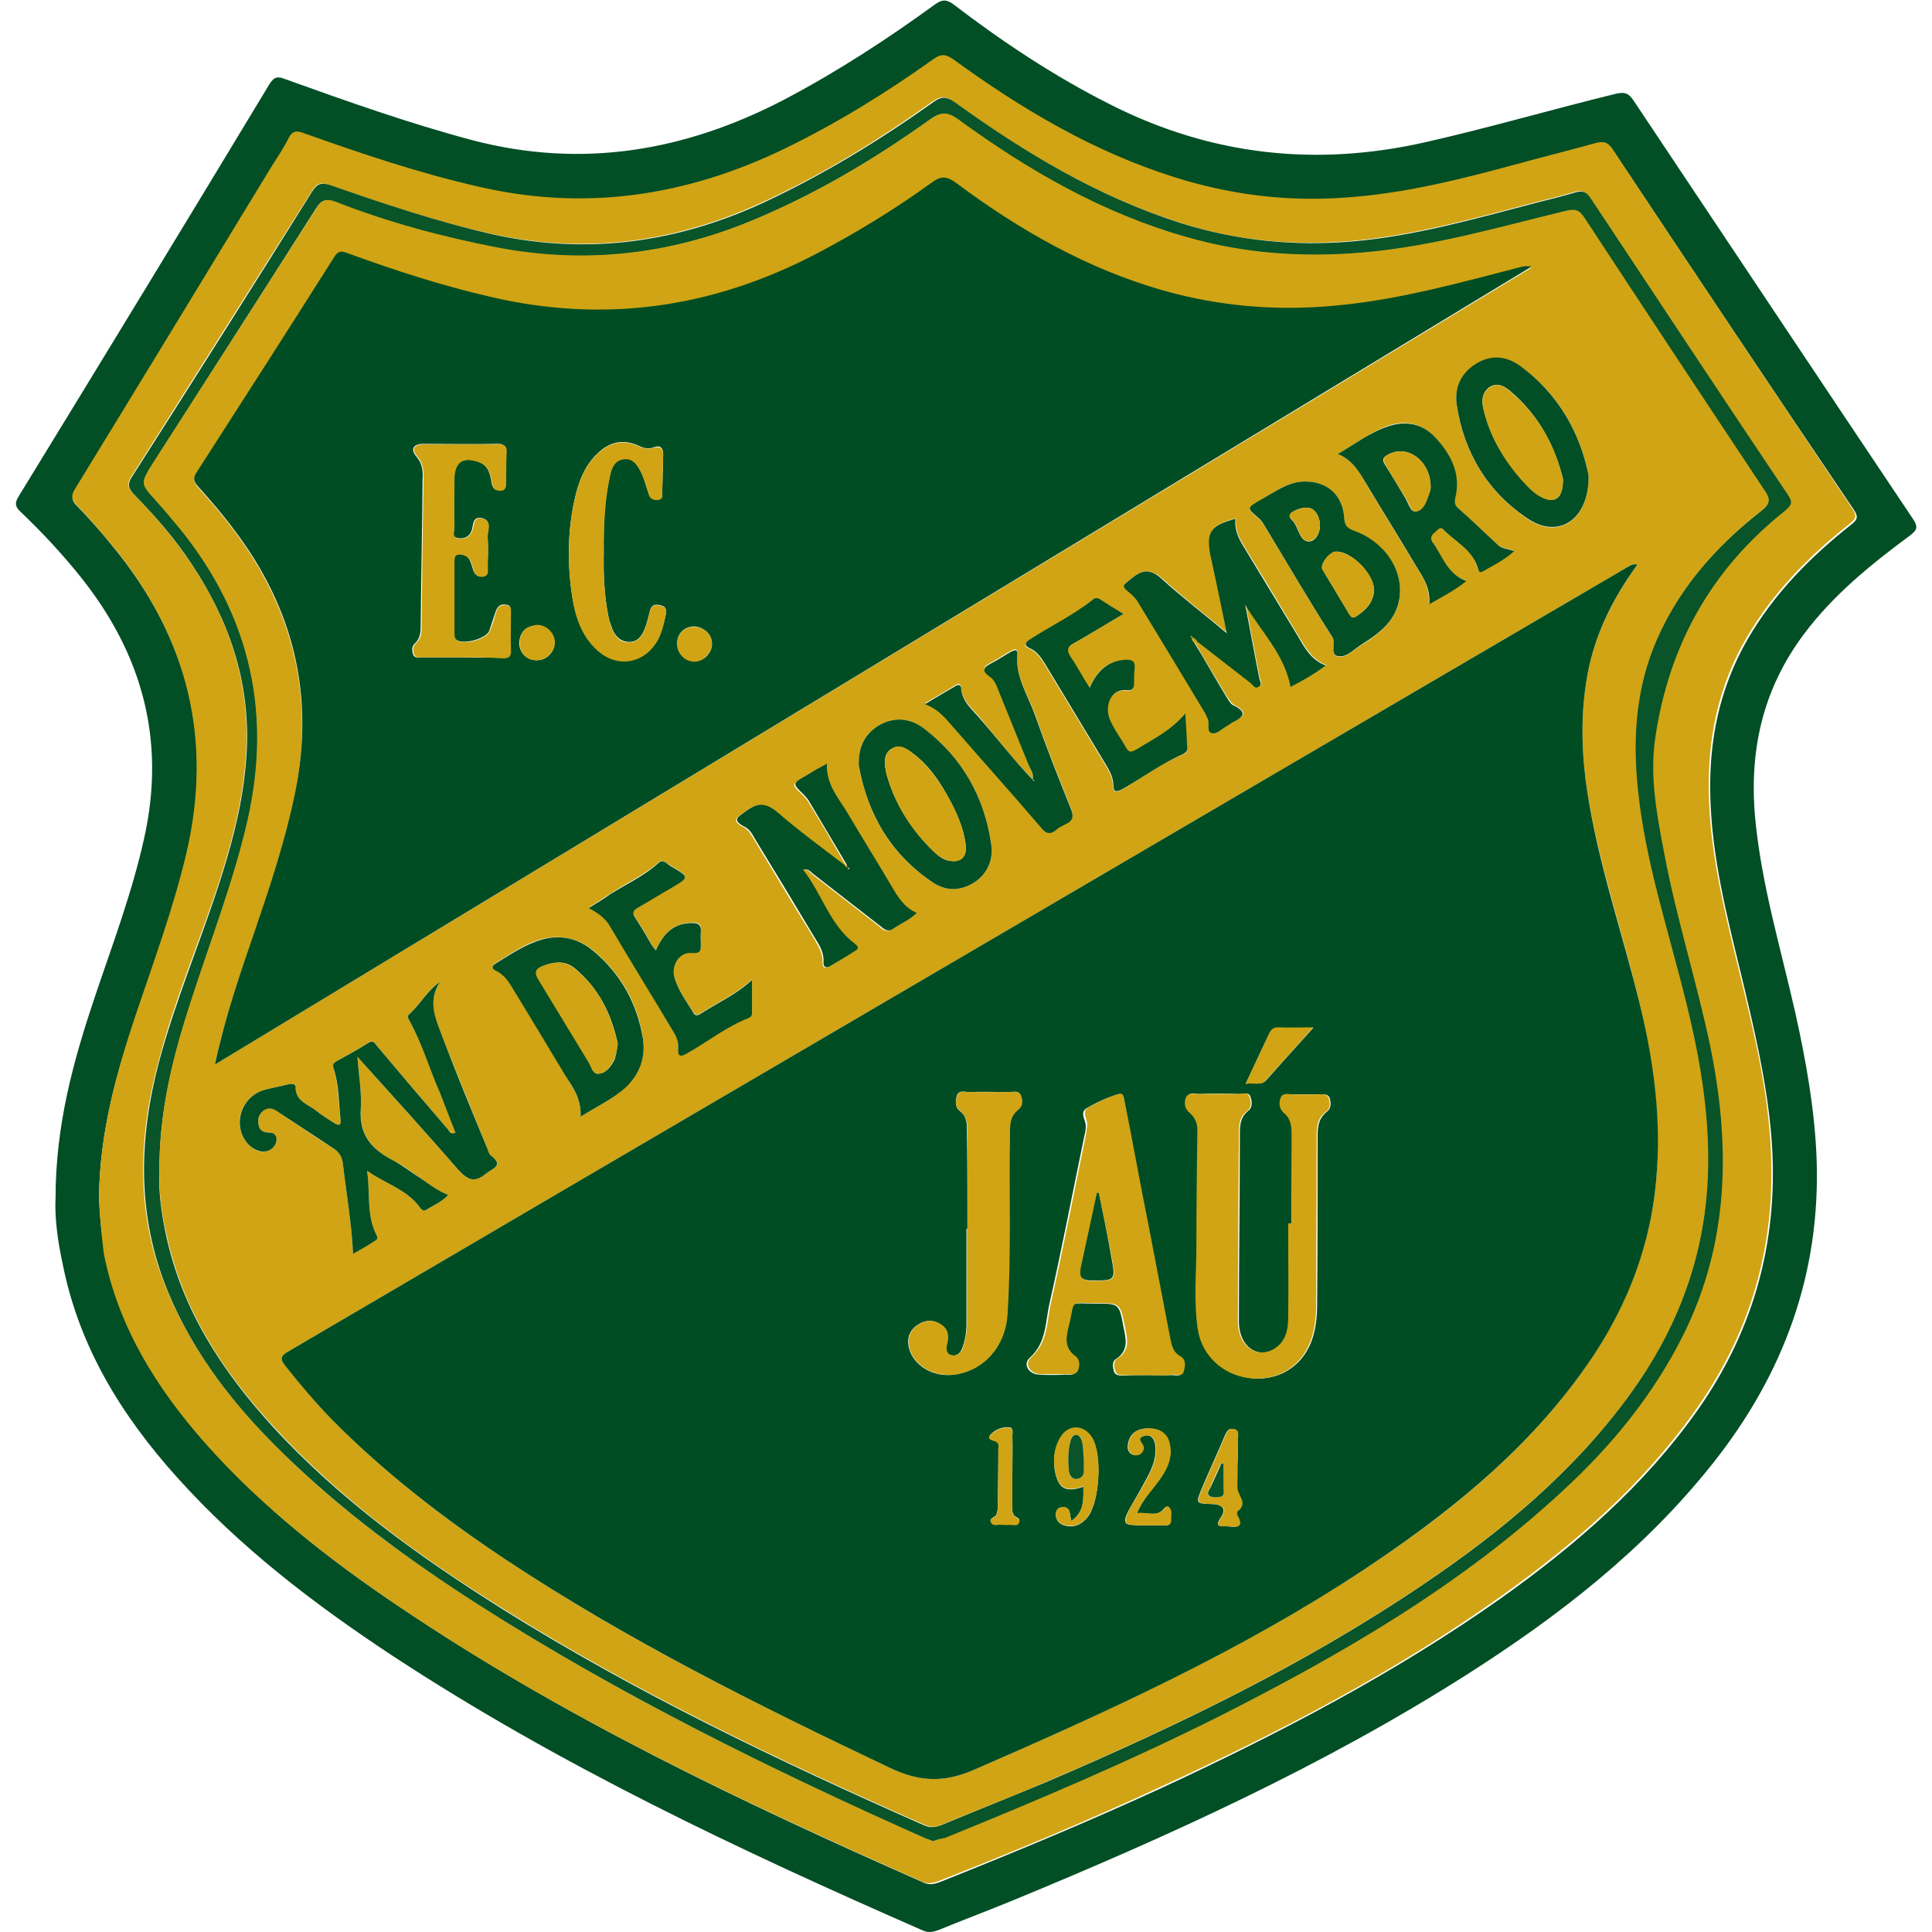 <?xml version="1.0" encoding="utf-8"?>
<!-- Generator: Adobe Illustrator 27.9.1, SVG Export Plug-In . SVG Version: 6.00 Build 0)  -->
<svg version="1.1" id="Layer_1" xmlns="http://www.w3.org/2000/svg" xmlns:xlink="http://www.w3.org/1999/xlink" x="0px" y="0px"
	 viewBox="0 0 400 400" style="enable-background:new 0 0 400 400;" xml:space="preserve">
<style type="text/css">
	.st0{fill:#024E25;}
	.st1{fill:#D0A415;}
	.st2{fill:#095429;}
	.st3{fill:#D0A414;}
	.st4{fill:#014D23;}
</style>
<g>
	<path class="st0" d="M11.5,248.1c0-15.2,3.7-28.5,8.1-41.6c3.7-11,7.8-21.8,10.3-33.2c4.4-20-0.4-37.7-13-53.6
		c-3.9-4.9-8.1-9.4-12.6-13.7c-1.2-1.1-1.3-1.9-0.4-3.3c17.4-28.4,34.7-56.8,51.9-85.3c1-1.6,1.8-1.6,3.3-1
		C71.9,21,84.6,25.5,97.7,29c22.8,6,44.3,2.3,64.9-8.5c10.8-5.7,21.1-12.4,31-19.6c1.4-1,2.3-1.1,3.8,0
		c10.2,7.8,20.9,14.9,32.4,20.7c20.9,10.6,42.7,13,65.5,7.8c13.2-3,26.2-6.8,39.3-10c1.8-0.4,2.6-0.1,3.6,1.4
		c19.3,28.9,38.6,57.9,57.9,86.7c1.2,1.8,0.6,2.4-0.7,3.4c-8.1,6-15.9,12.3-22,20.5c-8.5,11.4-11.3,24.1-10,38.1
		c1.3,13.7,5.3,26.9,8.3,40.2c2.2,9.9,4,19.9,4.4,30c0.9,23.9-6.8,44.8-21.5,63.3c-14.2,17.9-31.9,31.6-50.9,43.7
		c-29.7,18.9-61.6,33.4-94.1,46.8c-5.1,2.1-10.2,4-15.3,6.1c-1.1,0.4-2.1,0.6-3.2,0.1c-37.9-16.6-75.3-34.2-110-57
		c-16.2-10.7-31.5-22.4-44.5-36.9c-11.4-12.7-20.2-26.9-23.6-44C11.9,256.8,11.3,251.9,11.5,248.1z M20.5,247.7
		c0.1,3.6,0.5,7.9,1.3,12.1c2.9,15.1,10.8,27.7,20.8,39c11.7,13.2,25.4,24,40,33.8c34.1,23,71.1,40.6,108.7,57.2
		c1.1,0.5,2.1,0.3,3.2-0.1c15.6-6.2,31.2-12.7,46.4-19.7c24.3-11.3,48.1-23.7,70-39.2c15.3-10.9,29.4-23.1,40.4-38.6
		c12.2-17.2,17.2-36.4,15.4-57.4c-1-11.5-3.7-22.6-6.4-33.8c-2.9-11.9-5.9-23.8-6.2-36.2c-0.3-11.5,1.9-22.3,7.7-32.4
		c5.5-9.5,13-17.1,21.5-23.8c1.4-1.1,1.4-1.7,0.5-3.1C367,80.7,350.4,55.8,333.9,31c-1-1.5-1.9-1.7-3.4-1.2
		c-5.4,1.5-10.8,2.8-16.1,4.3c-11.8,3.2-23.6,6.1-35.8,7c-12.1,0.8-24-0.6-35.6-4.3c-16.6-5.3-31.4-14.1-45.5-24.3
		c-1.4-1-2.4-1.3-4.1-0.1c-9.8,7-20,13.3-30.9,18.6c-20.3,9.8-41.3,13-63.5,7.8c-12.2-2.9-24.1-6.9-35.9-11
		c-1.5-0.5-2.5-0.6-3.3,1.1c-1,2-2.3,3.9-3.5,5.8c-13.5,22.2-27,44.4-40.6,66.6c-0.9,1.4-1,2.3,0.3,3.5c2.6,2.7,5.1,5.5,7.5,8.5
		c15.4,18.8,20.8,40,15.1,63.9c-2.7,11.3-6.7,22.1-10.4,33.1C24.1,222.1,20.7,234.2,20.5,247.7z"/>
	<path class="st1" d="M20.5,247.7c0.2-13.5,3.6-25.6,7.6-37.6c3.7-11,7.7-21.8,10.4-33.1c5.7-23.9,0.3-45.1-15.1-63.9
		c-2.4-2.9-4.9-5.8-7.5-8.5c-1.2-1.3-1.2-2.1-0.3-3.5c13.6-22.2,27.1-44.4,40.6-66.6c1.2-1.9,2.5-3.8,3.5-5.8
		c0.8-1.7,1.8-1.7,3.3-1.1c11.8,4.2,23.6,8.2,35.9,11c22.2,5.2,43.2,2,63.5-7.8c10.9-5.3,21.1-11.6,30.9-18.6
		c1.7-1.2,2.6-0.9,4.1,0.1c14,10.2,28.8,19,45.5,24.3c11.6,3.7,23.5,5.2,35.6,4.3c12.2-0.8,24-3.8,35.8-7c5.4-1.5,10.8-2.8,16.1-4.3
		c1.6-0.4,2.5-0.2,3.4,1.2c16.5,24.9,33.1,49.7,49.7,74.5c0.9,1.4,0.9,2-0.5,3.1c-8.5,6.7-16,14.3-21.5,23.8
		c-5.8,10-8,20.8-7.7,32.4c0.3,12.4,3.3,24.3,6.2,36.2c2.7,11.2,5.5,22.3,6.4,33.8c1.8,20.9-3.1,40.1-15.4,57.4
		c-11,15.5-25.1,27.7-40.4,38.6c-21.9,15.6-45.7,28-70,39.2c-15.3,7.1-30.8,13.6-46.4,19.7c-1.1,0.4-2.1,0.6-3.2,0.1
		c-37.5-16.6-74.6-34.1-108.7-57.2c-14.5-9.8-28.3-20.6-40-33.8c-10-11.4-17.8-23.9-20.8-39C21,255.5,20.6,251.3,20.5,247.7z
		 M193.2,381.2c0.8-0.3,1.6-0.5,2.3-0.8c19.2-7.7,38.3-15.9,56.8-25.2c25.5-12.8,50-27.1,71.1-46.7c10.1-9.3,18.7-19.8,24.9-32.2
		c9.6-19.4,9.8-39.6,5.5-60.2c-2.8-13.2-6.9-26.1-9.4-39.3c-1.5-7.9-3.1-15.9-1.9-24.1c2.8-19.2,11.6-35,26.8-47
		c1.3-1.1,1.8-1.7,0.7-3.3c-13.7-20.5-27.3-41-40.9-61.5c-0.8-1.2-1.6-1.6-3-1.2c-2.7,0.8-5.5,1.5-8.3,2.2
		c-12.6,3.3-25.2,6.9-38.2,8c-12.1,1-24-0.1-35.6-3.9c-17.1-5.5-32.2-14.6-46.6-25c-1.7-1.2-2.7-1.1-4.3,0
		c-11.1,7.9-22.7,15.1-35.1,20.8c-17.9,8.3-36.4,10.9-55.8,6.7C90.6,46,79.4,42.2,68.2,38.3c-1.9-0.7-2.7-0.3-3.7,1.4
		C52.1,59.3,39.7,78.9,27.3,98.5c-1,1.5-1,2.4,0.3,3.7c4.4,4.5,8.5,9.3,12,14.5c7.7,11.5,12,24.1,11.4,38.2
		c-0.4,9.1-2.5,17.7-5.2,26.3c-4.1,12.9-9.6,25.4-13,38.6c-4.3,16.1-4.7,32,1.9,47.6c5.3,12.8,13.8,23.5,23.5,33.1
		c12.3,12.2,26.2,22.3,40.7,31.6c29.4,18.9,60.7,34.2,92.6,48.4C192.1,380.8,192.6,381,193.2,381.2z"/>
	<path class="st2" d="M193.2,381.2c-0.5-0.2-1.1-0.4-1.6-0.6c-31.9-14.2-63.2-29.6-92.6-48.4c-14.5-9.3-28.4-19.5-40.7-31.6
		c-9.8-9.6-18.2-20.3-23.5-33.1c-6.5-15.7-6.1-31.6-1.9-47.6c3.5-13.1,8.9-25.6,13-38.6c2.7-8.6,4.8-17.2,5.2-26.3
		c0.6-14.1-3.7-26.6-11.4-38.2c-3.5-5.3-7.6-10-12-14.5c-1.3-1.4-1.3-2.2-0.3-3.7c12.5-19.6,24.9-39.2,37.2-58.9
		c1-1.6,1.8-2,3.7-1.4c11.2,3.9,22.5,7.7,34.1,10.3c19.4,4.2,37.9,1.6,55.8-6.7c12.4-5.8,24-12.9,35.1-20.8c1.5-1.1,2.5-1.2,4.3,0
		c14.4,10.4,29.5,19.5,46.6,25c11.6,3.7,23.6,4.9,35.6,3.9c13-1.1,25.6-4.7,38.2-8c2.8-0.7,5.6-1.4,8.3-2.2c1.4-0.4,2.2,0,3,1.2
		c13.6,20.5,27.2,41.1,40.9,61.5c1.1,1.6,0.6,2.2-0.7,3.3c-15.2,12.1-24,27.8-26.8,47c-1.2,8.2,0.4,16.2,1.9,24.1
		c2.5,13.2,6.6,26.1,9.4,39.3c4.3,20.7,4.1,40.9-5.5,60.2c-6.2,12.4-14.8,22.9-24.9,32.2c-21.1,19.6-45.6,33.8-71.1,46.7
		c-18.5,9.3-37.6,17.4-56.8,25.2C194.7,380.7,194,380.9,193.2,381.2z M33,242.9c-0.2,3.6,0.4,8.3,1.4,12.9
		c3.3,15.4,11.6,28.1,22,39.5c13.9,15.2,30.4,27,47.7,37.9c27.8,17.4,57.3,31.5,87.2,44.7c1.3,0.6,2.3,0.4,3.5,0
		c7.2-3,14.5-5.9,21.7-8.9c27.1-11.6,53.7-24.4,78.2-41c16.3-11,31.2-23.4,42.8-39.4c9.3-12.9,14.9-27.1,15.9-43
		c0.8-12.9-1.3-25.5-4.4-38c-3.6-14.7-8.4-29-10-44.2c-1-9.7-0.5-19.4,3-28.6c4.6-11.9,12.6-21.2,22.6-29c1.7-1.3,2-2.2,0.7-4.1
		c-12.6-18.8-25-37.7-37.4-56.6c-1-1.5-1.8-1.8-3.6-1.4c-14.1,3.5-28.1,7.5-42.6,8.7c-12.2,1-24.2,0.2-36-3.2
		c-17.4-5-32.9-13.8-47.4-24.4c-2.2-1.6-3.6-1.6-5.8,0c-11.2,8-22.9,15-35.6,20.4c-17.5,7.5-35.5,9.7-54.2,6.1
		c-11.3-2.2-22.4-5.1-33.2-9.4c-1.9-0.8-2.9-0.6-4.1,1.3C54.3,60.7,43,78.2,31.8,95.8c-2.7,4.3-2.7,4.3,0.7,8
		c1.1,1.2,2.1,2.4,3.1,3.6c15.7,18.3,21.1,39.1,15.7,62.6c-2.9,12.6-7.7,24.7-11.6,37C36,218.3,32.9,229.7,33,242.9z"/>
	<path class="st3" d="M33,242.9c-0.1-13.2,2.9-24.6,6.6-35.9c4-12.3,8.7-24.4,11.6-37c5.4-23.6,0-44.4-15.7-62.6
		c-1-1.2-2-2.4-3.1-3.6c-3.4-3.7-3.4-3.7-0.7-8C43,78.2,54.3,60.7,65.5,43.1c1.2-1.9,2.2-2,4.1-1.3c10.7,4.2,21.9,7.2,33.2,9.4
		c18.7,3.6,36.8,1.4,54.2-6.1c12.7-5.4,24.4-12.4,35.6-20.4c2.2-1.6,3.6-1.6,5.8,0c14.5,10.6,30,19.5,47.4,24.4
		c11.8,3.4,23.8,4.2,36,3.2c14.6-1.2,28.5-5.3,42.6-8.7c1.8-0.4,2.6-0.1,3.6,1.4c12.4,18.9,24.9,37.8,37.4,56.6
		c1.3,1.9,1,2.8-0.7,4.1c-9.9,7.8-18,17.1-22.6,29c-3.5,9.3-4,18.9-3,28.6c1.5,15.1,6.4,29.5,10,44.2c3.1,12.5,5.2,25.1,4.4,38
		c-1,15.9-6.6,30.2-15.9,43c-11.6,16-26.6,28.4-42.8,39.4c-24.5,16.6-51.1,29.4-78.2,41c-7.2,3.1-14.5,5.9-21.7,8.9
		c-1.2,0.5-2.2,0.6-3.5,0c-29.9-13.2-59.4-27.3-87.2-44.7c-17.3-10.8-33.8-22.7-47.7-37.9c-10.5-11.4-18.7-24.1-22-39.5
		C33.4,251.1,32.9,246.4,33,242.9z M213.8,161.3c-4-4-7.3-8.4-10.9-12.7c-1.6-1.9-3.7-3.5-3.9-6.3c0-0.6-0.5-0.9-1.1-0.5
		c-2.1,1.3-4.2,2.5-6.4,3.8c2.8,1,4.3,2.9,5.9,4.8c6,6.9,12.1,13.8,18.1,20.7c1.1,1.2,1.9,1.6,3.2,0.5c0.5-0.4,1.2-0.8,1.8-1.1
		c1.6-0.7,1.9-1.6,1.2-3.3c-2.6-6.4-5.1-12.8-7.4-19.3c-1.5-4.1-4.1-7.9-3.7-12.7c0.1-1.2-0.9-0.7-1.4-0.4c-1.4,0.8-2.7,1.7-4.1,2.4
		c-1.5,0.8-1.9,1.5-0.2,2.7c1.1,0.8,1.5,2.1,2,3.3c2,4.9,4,9.9,6,14.8C213.3,159.2,214,160.2,213.8,161.3L213.8,161.3z M174.8,179.3
		c-4.7-3.6-9.5-7.1-14-11c-2.3-2-4.1-2.2-6.5-0.3c-1.6,1.2-3.2,1.8-0.3,3.3c1.1,0.6,1.7,1.8,2.3,2.8c4,6.7,8,13.3,12.1,20
		c0.9,1.6,2,3.1,1.9,5.1c0,1.1,0.4,1.5,1.4,0.9c1.7-1,3.4-2.1,5.1-3.1c0.7-0.5,0.9-0.8,0-1.5c-5.2-4-6.8-10.3-10.7-15.3
		c1.2-0.3,1.5,0.3,1.9,0.7c4.6,3.6,9.3,7.2,13.9,10.8c0.8,0.7,1.6,1.5,2.8,0.7c1.6-1.1,3.4-1.8,4.9-3.3c-2.6-1.1-3.9-3.3-5.2-5.5
		c-3-5.1-6.2-10.1-9.2-15.3c-1.8-3.1-4.4-5.9-4.2-10.1c-1.6,1-2.9,1.7-4.2,2.4c-3,1.8-3,1.8-0.6,4c0.4,0.4,0.7,0.8,1,1.2
		c2.7,4.4,5.3,8.8,7.9,13.3C175.1,179.1,175,179.2,174.8,179.3z M247.8,132.6c3.7,2.9,7.4,5.8,11.2,8.7c0.5,0.4,0.9,1.3,1.7,0.8
		c0.8-0.5,0.2-1.3,0.1-1.9c-1-5-1.9-10.1-2.9-15.1c3.3,5.6,8.1,10.3,9.4,17c2.5-1.3,4.8-2.6,7.3-4.4c-3.1-1.2-4.4-3.8-5.8-6.1
		c-3.5-5.8-7-11.7-10.6-17.5c-1.3-2.1-2.6-4.1-2.3-6.8c-5.3,1.4-6.1,2.7-5.2,7.6c0.1,0.4,0.2,0.9,0.3,1.3c1,4.7,2,9.5,3.1,14.8
		c-4.8-3.9-9.1-7.3-13.2-11c-2.1-1.9-3.8-2.4-6.2-0.6c-2.5,1.9-2.6,1.6-0.3,3.6c0.5,0.4,0.9,0.8,1.2,1.4c4.7,7.8,9.4,15.5,14.1,23.3
		c0.2,0.3,0.3,0.6,0.4,0.9c0.6,1-0.4,2.9,1,3.1c0.9,0.2,2.1-1,3.2-1.6c0.4-0.2,0.7-0.5,1.1-0.7c2.2-1,3-2,0.2-3.4
		c-0.6-0.3-1-1-1.4-1.5c-2.3-3.8-4.6-7.6-6.8-11.5C247.4,132.9,247.6,132.8,247.8,132.6z M339,116.9c-1.2-0.4-1.6,0.3-2.2,0.6
		c-22.4,13.1-44.9,26.3-67.3,39.4c-49.5,29-98.9,57.9-148.4,86.9c-20.5,12-40.9,24-61.4,36c-1.4,0.8-1.9,1.4-0.7,2.9
		c3.2,3.9,6.3,7.7,9.8,11.3c10.9,11,23,20.4,35.9,28.9c25.1,16.7,52.1,30.1,79.3,43c6.3,3,11.3,3.3,17.7,0.5
		c27.6-12,54.9-24.5,80.2-41.1c17.1-11.2,33-23.9,45.2-40.6c8.8-12.1,14.5-25.5,15.8-40.4c1-12-0.5-23.9-3.2-35.6
		c-3.5-15-8.7-29.7-11.1-45c-1.2-8.1-1.4-16.1,0.1-24.2C330.3,131.2,334,123.9,339,116.9z M44.5,220.4
		c91-55.1,181.6-109.9,272.6-165c-1.3-0.2-2,0-2.7,0.2c-12,3.1-23.8,6.4-36.2,7.7c-12.7,1.4-25.2,0.5-37.5-3
		C224.9,55.7,211,47.7,198,38c-1.9-1.4-3.1-1.6-5.1-0.1c-7.6,5.6-15.6,10.5-24,14.8C147.4,64,125,67.2,101.3,61.6
		c-9.9-2.4-19.6-5.5-29.1-8.9c-1.1-0.4-2-0.8-3,0.7c-9.4,14.9-18.9,29.8-28.5,44.6c-0.8,1.2-0.6,1.8,0.3,2.9
		c2.6,2.9,5.1,5.8,7.4,8.9c12.3,16.3,16.7,34.3,12.7,54.5c-2,9.8-5.1,19.1-8.3,28.5C49.7,201.6,46.6,210.5,44.5,220.4z M76,242.4
		c3.8,2.7,8.4,3.9,11.1,7.8c0.4,0.6,0.8,0.5,1.3,0.2c1.4-0.9,3-1.5,4.4-3c-2.4-0.9-4-2.3-5.8-3.5c-1.8-1.2-3.5-2.7-5.5-3.6
		c-4.5-2.2-7.1-5.4-6.8-10.8c0.2-3.3-0.4-6.7-0.7-10.7c7.3,8.2,14.2,15.7,20.9,23.4c1.9,2.2,3.4,2.7,5.7,0.8c1.3-1.1,4-1.6,1-3.8
		c-0.4-0.3-0.5-0.9-0.7-1.4c-3-7.5-6.1-15-9.1-22.6c-1.5-3.8-3.5-7.7-0.7-11.9c-2.8,1.8-4.1,4.7-6.4,6.7c-0.4,0.3-0.2,0.7,0,1.2
		c2.7,4.8,4.3,10.1,6.4,15.1c1.2,2.7,2.1,5.4,3.2,8.2c-1,0.3-1.2-0.3-1.5-0.6c-4.9-5.8-9.9-11.6-14.8-17.4c-0.5-0.6-0.7-1.3-1.7-0.6
		c-2.1,1.3-4.4,2.6-6.6,3.8c-0.7,0.4-0.9,0.7-0.6,1.6c1,3.4,0.9,6.9,1.4,10.4c0.2,1.6-0.6,1.4-1.5,0.7c-1.2-0.8-2.4-1.5-3.5-2.4
		c-1.7-1.4-4.4-2-4.3-5c0-0.7-0.8-0.7-1.5-0.5c-1.6,0.4-3.2,0.7-4.8,1.1c-5.2,1.4-7.1,7.7-3.3,11.5c1.6,1.7,3.9,1.8,5.1,0.3
		c1-1.2,0.6-2.9-0.8-2.9c-1.4,0-2.2-0.4-2.4-1.8c-0.2-1.1,0.2-2.1,1.1-2.8c1.2-0.9,2.1-0.3,3.1,0.4c3.8,2.5,7.5,5.1,11.4,7.5
		c1.2,0.8,1.7,1.7,1.9,3.2c0.7,6.1,1.8,12.2,2.1,18.6c1.6-0.9,3-1.8,4.4-2.6c0.4-0.3,0.9-0.5,0.5-1.2
		C75.8,251.6,76.7,246.9,76,242.4z M270.3,99.7c-3.6-0.1-6.5,2.2-9.5,4c-2.7,1.6-2.6,1.6-0.4,3.5c0.5,0.4,0.9,0.9,1.2,1.4
		c4.8,7.8,9.4,15.7,14.3,23.5c0.8,1.3-0.7,3.9,1.6,3.9c1.4,0,2.9-1.5,4.3-2.4c1-0.6,1.9-1.2,2.8-1.9c2.3-1.7,4.1-3.8,4.9-6.6
		c1.6-6.1-2.3-12.6-9.1-15.1c-1.4-0.5-2-1-2.1-2.7C278,102.6,274.9,99.7,270.3,99.7z M277,94c3.2,1.4,4.5,3.8,5.8,6.1
		c3.4,5.7,6.9,11.4,10.3,17c1.4,2.3,3,4.5,2.7,7.9c2.7-1.6,5.2-2.8,7.7-4.8c-4-1.4-4.9-5.1-6.9-7.9c-0.6-0.9-0.4-1.6,0.4-2.2
		c0.5-0.4,1-1.3,1.7-0.6c2.4,2.5,6,4.1,7.1,7.8c0.2,0.6,0.4,1.4,1.1,0.9c2.1-1.2,4.3-2.3,6.5-4.2c-1.4-0.5-2.5-0.5-3.3-1.2
		c-2.8-2.6-5.5-5.1-8.3-7.7c-0.7-0.6-0.8-1.2-0.6-2.1c1.2-4.9-0.8-8.9-4-12.4c-2.8-3-6.2-3.7-10-2.4C283.7,89.5,280.7,91.8,277,94z
		 M120.2,231.2c3.5-2.2,6.9-3.7,9.5-6.3c2.8-2.8,4-6.1,3.4-10c-1.1-7.2-4.5-13.2-10-17.9c-3-2.6-6.7-3.6-10.8-2.6
		c-3.6,0.9-6.6,3.1-9.7,5c-0.9,0.5-0.8,1.1,0.1,1.5c1.9,0.9,2.9,2.7,3.9,4.4c3.5,5.7,7,11.5,10.4,17.2
		C118.5,225.1,120.4,227.5,120.2,231.2z M177.8,158.4c1.8,10.2,6.6,18.6,15.5,24.4c2.6,1.7,5.7,1.7,8.4-0.1c2.9-1.9,4-4.8,3.5-8
		c-1.4-9.7-6-17.8-13.8-23.8c-2.7-2.1-5.9-2.6-9.1-0.9C179,151.8,177.7,154.6,177.8,158.4z M328.9,98.5c-1.6-8.4-5.9-16.9-14.4-22.8
		c-2.7-1.9-5.8-2.2-8.9-0.3c-3.2,2-4.5,5-4,8.5c1.5,10,6.5,18.1,14.9,23.7C322.7,111.7,329,107.7,328.9,98.5z M232.6,127.1
		c-1.8-1.1-3.4-2-4.9-2.9c-0.5-0.3-1-0.4-1.5,0c-4,3.3-8.7,5.5-13.1,8.3c-1.3,0.9-1,1.4,0.2,1.9c1.4,0.7,2.2,1.9,3,3.2
		c4.2,6.9,8.3,13.8,12.5,20.7c0.8,1.3,1.5,2.6,1.6,4.1c0.1,1.8,0.7,1.8,2,1c4.1-2.4,8-5.3,12.5-7.2c0.6-0.2,0.9-0.6,0.8-1.2
		c-0.1-2.2-0.2-4.4-0.4-7.2c-3,3.7-6.7,5.3-10,7.4c-0.7,0.5-1.5,1-2.2-0.2c-1.1-2-2.4-3.9-3.4-5.9c-1.1-2.5-0.1-6.5,3.6-6.1
		c1.3,0.1,1.5-0.5,1.4-1.5c0-1,0-1.9,0.1-2.9c0.2-1.5-0.4-2-1.9-1.9c-3.8,0.1-5.9,2.4-7.4,5.8c-1.4-2.3-2.6-4.5-4-6.5
		c-0.9-1.3-0.6-1.9,0.7-2.7C225.6,131.3,228.9,129.3,232.6,127.1z M135.8,196.8c-0.3-0.5-0.7-0.9-0.9-1.3c-1.1-1.9-2.2-3.8-3.4-5.6
		c-0.7-1-0.2-1.6,0.6-2.1c2.3-1.3,4.5-2.7,6.8-4c3.9-2.3,3.9-2.3-0.1-4.6c-0.7-0.4-1.4-1.5-2.5-0.6c-3,2.6-6.6,4.2-9.9,6.4
		c-1.4,0.9-2.8,1.8-4.5,2.9c2,1.1,3.4,2.2,4.4,3.8c4.3,7.2,8.7,14.4,13,21.6c0.6,1.1,1.2,2.1,1.1,3.4c-0.1,1.8,0.4,2.1,2,1.2
		c4.1-2.4,8-5.4,12.5-7.2c0.5-0.2,0.8-0.5,0.8-1c0-2.3,0-4.6,0-6.9c-3.3,3-6.9,4.6-10.2,6.7c-0.6,0.4-1.3,1.1-2,0
		c-1.4-2.4-3.3-4.6-3.9-7.4c-0.6-2.5,1.1-5.2,3.6-4.9c2,0.2,1.9-0.7,1.9-2c0-0.8-0.1-1.6,0-2.4c0.2-1.4-0.4-1.8-1.8-1.8
		C139.8,191.1,137.5,192.8,135.8,196.8z"/>
	<path class="st4" d="M339,116.9c-5,6.9-8.7,14.2-10.3,22.6c-1.5,8.1-1.3,16.2-0.1,24.2c2.3,15.3,7.5,30,11.1,45
		c2.8,11.7,4.3,23.6,3.2,35.6c-1.3,14.9-6.9,28.3-15.8,40.4c-12.2,16.7-28.1,29.3-45.2,40.6c-25.2,16.6-52.6,29.1-80.2,41.1
		c-6.4,2.8-11.5,2.5-17.7-0.5c-27.2-12.9-54.1-26.3-79.3-43c-12.8-8.5-25-17.9-35.9-28.9c-3.5-3.6-6.7-7.4-9.8-11.3
		c-1.2-1.5-0.7-2.1,0.7-2.9c20.5-12,40.9-24,61.4-36c49.5-29,98.9-57.9,148.4-86.9c22.4-13.1,44.9-26.3,67.3-39.4
		C337.4,117.2,337.9,116.6,339,116.9z M267.4,253.3c-0.2,0-0.3,0-0.5,0c0,6.6,0.1,13.1,0,19.7c0,2.4-0.6,4.8-2.8,6.2
		c-3.7,2.3-7.6-0.4-7.6-5.6c0-12.9,0.2-25.7,0.2-38.6c0-1.9,0-3.6,1.7-5c1-0.7,0.8-2,0.5-2.9c-0.3-1.1-1.5-0.6-2.3-0.6
		c-2.8-0.1-5.6-0.1-8.4,0c-0.9,0-2.1-0.5-2.5,0.8c-0.4,1.1-0.2,2.3,0.8,3.1c1,0.9,1.6,2,1.6,3.5c-0.1,8-0.2,15.9-0.2,23.9
		c0,5.9-0.7,11.7,0.3,17.5c0.9,5.6,5.7,9.7,11.5,10.1c5.7,0.3,10.4-3,12.1-8.5c0.7-2.3,0.9-4.6,0.9-7c0.1-11.2,0.1-22.4,0.1-33.6
		c0-2.3-0.2-4.5,2-6.2c0.8-0.6,0.8-1.8,0.5-2.7c-0.4-1.1-1.4-0.8-2.3-0.8c-1.7,0-3.5-0.1-5.2,0c-0.9,0-2.1-0.4-2.5,0.8
		c-0.4,1.1-0.2,2.3,0.8,3.1c1.4,1.1,1.5,2.6,1.5,4.2C267.4,240.9,267.4,247.1,267.4,253.3z M237.9,284.7
		C237.9,284.8,237.9,284.8,237.9,284.7c1.6,0,3.1,0.1,4.7,0c0.8,0,2,0.4,2.2-0.7c0.3-1.1,0.5-2.4-0.7-3.1c-1.5-0.8-1.8-2.2-2.1-3.7
		c-1.5-7.8-3-15.6-4.5-23.4c-1.6-8.5-3.2-17-4.9-25.4c-0.1-0.7-0.1-2.2-1.3-1.8c-2.2,0.7-4.4,1.7-6.4,2.9c-1.4,0.9-0.1,2.4-0.1,3.6
		c0,0.7-0.1,1.4-0.3,2.1c-2.4,11.5-4.6,23.1-7.2,34.6c-0.9,3.9-0.6,8.2-4.1,11.3c-1.5,1.4-0.2,3.4,1.9,3.5c1.8,0.1,3.7,0.1,5.5,0
		c0.9,0,1.9,0.2,2.3-0.8c0.4-1,0.5-2.2-0.5-2.9c-2.4-1.7-2.1-3.9-1.4-6.3c1.5-5.6-0.2-4.7,5.9-4.7c4.8,0,4.8,0,5.7,4.8
		c0.5,2.5,1.2,4.9-1.6,6.7c-0.8,0.5-0.6,1.6-0.4,2.5c0.3,0.9,1.2,0.9,2,0.9C234.5,284.7,236.2,284.7,237.9,284.7z M200.3,254.4
		c-0.1,0-0.1,0-0.2,0c0,6.6,0,13.1,0,19.7c0,1.8-0.3,3.5-0.9,5.1c-0.4,1-1.1,1.6-2.2,1.4c-1.4-0.3-1.3-1.4-1-2.3
		c0.4-1.6,0.3-3-1.1-4c-1.6-1.1-3.3-1.1-4.9,0c-1.7,1.1-2.3,2.8-1.8,4.8c0.9,3.6,5,6.1,9.3,5.5c6.1-0.8,10.6-5.8,11-12.5
		c0.8-12.4,0.3-24.8,0.5-37.2c0-2,0-3.8,1.8-5.2c0.9-0.7,0.9-1.9,0.5-2.9c-0.4-1.1-1.5-0.7-2.3-0.7c-2.8,0-5.6-0.1-8.4,0
		c-0.9,0-2.1-0.5-2.5,0.8c-0.3,1.1-0.4,2.3,0.6,3.1c1.5,1.1,1.5,2.6,1.5,4.2C200.3,240.9,200.3,247.6,200.3,254.4z M221.8,314.9
		c-0.4-1.3,0-3-1.9-2.8c-0.9,0.1-1.4,0.8-1.3,1.7c0.2,1.6,1.5,2.1,2.8,2.2c1.6,0.1,2.8-0.7,3.8-1.9c2.5-3.3,3-12.9,0.9-16.4
		c-1.8-2.8-5.1-2.8-6.7,0.2c-1.1,2.1-1.4,4.3-1,6.6c0.7,3.7,2.2,4.6,5.9,3.3C224.3,310.3,224.6,313,221.8,314.9z M256.2,303.1
		C256.2,303.1,256.3,303.1,256.2,303.1c0.1-1.7,0.1-3.5,0-5.2c0-0.7,0.4-1.7-0.7-2c-1.1-0.3-1.5,0.4-1.9,1.3
		c-1.5,3.6-3.2,7.2-4.7,10.8c-1.4,3.3-1.4,3.3,2.2,3.4c2.1,0.1,2.8,1.1,1.7,2.7c-1.5,2.2,0,1.8,1.2,1.9c1.6,0.1,3.7,0.6,2.1-2.3
		c-0.1-0.2-0.1-0.7,0-0.8c2.3-1.6,0.1-3.2,0-4.8C256.2,306.5,256.2,304.8,256.2,303.1z M235.4,313.3c1.2-3.1,3.5-5.1,5-7.5
		c1.4-2.1,2.3-4.3,1.7-6.9c-0.5-2.3-2.5-3.4-5.3-3.1c-2,0.3-3.1,1.5-3.3,3.5c-0.1,0.8,0.2,1.6,1.1,1.9c0.6,0.2,1.2,0.1,1.7-0.4
		c0.5-0.6,0.6-1.2,0.1-1.9c-0.4-0.5-0.8-1.1,0.1-1.5c0.9-0.4,1.8-0.3,2.3,0.6c0.5,0.9,0.5,2,0.4,3.1c-0.3,2.7-1.8,4.9-3,7.2
		c-0.9,1.7-2,3.3-2.8,5c-0.3,0.7-1.1,2.3,0.7,2.4c2.4,0.2,4.9,0.1,7.3,0.1c0.8,0,1-0.6,1-1.2c-0.1-0.8,0.3-1.8-0.4-2.5
		c-0.3-0.3-0.7-0.1-0.9,0.1C239.6,314.3,237.5,313,235.4,313.3z M209.6,304.8C209.6,304.8,209.6,304.8,209.6,304.8
		c0-2.5,0.1-5.1,0-7.6c0-0.6,0.3-1.6-0.7-1.7c-1.4-0.1-2.9,0.5-3.8,1.5c-0.9,1,0.4,1.1,1.1,1.4c0.7,0.3,0.5,1,0.5,1.6
		c0,4-0.1,8.1-0.1,12.1c0,0.5-0.2,1-0.3,1.5c-0.2,0.6-1.8,0.7-1,1.7c0.5,0.7,1.5,0.3,2.2,0.3c0.5,0,1.1,0.1,1.6,0
		c0.6-0.1,1.5,0.3,1.9-0.5c0.3-0.8-0.6-0.9-1-1.3c-0.5-0.6-0.4-1.3-0.4-2C209.6,309.6,209.6,307.2,209.6,304.8z M257.9,224.4
		c1.7-0.4,3.1,0.4,4.2-0.7c3.1-3.5,6.2-6.9,9.8-10.9c-2.8,0-5.1,0-7.3,0c-0.9,0-1.4,0.4-1.8,1.2
		C261.2,217.3,259.7,220.6,257.9,224.4z"/>
	<path class="st4" d="M44.5,220.4c2.1-9.9,5.2-18.8,8.3-27.8c3.2-9.4,6.3-18.7,8.3-28.5c4.1-20.1-0.3-38.2-12.7-54.5
		c-2.3-3.1-4.8-6-7.4-8.9c-0.9-1-1.1-1.7-0.3-2.9c9.5-14.8,19.1-29.7,28.5-44.6c1-1.6,1.9-1.1,3-0.7c9.6,3.5,19.2,6.6,29.1,8.9
		c23.7,5.6,46.1,2.4,67.6-8.8c8.4-4.4,16.4-9.3,24-14.8c2-1.5,3.2-1.3,5.1,0.1c13,9.7,27,17.7,42.7,22.2c12.3,3.5,24.8,4.4,37.5,3
		c12.3-1.3,24.2-4.6,36.2-7.7c0.7-0.2,1.3-0.4,2.7-0.2C226.1,110.4,135.5,165.3,44.5,220.4z M95.7,136.1
		C95.7,136.1,95.7,136.1,95.7,136.1c2.8,0.1,5.6,0,8.4,0.1c1.1,0,1.6-0.3,1.6-1.5c0-2.6,0-5.3,0-7.9c0-0.7,0.2-1.5-0.9-1.6
		c-1-0.2-1.7,0.2-2.1,1.2c-0.5,1.4-0.9,2.8-1.4,4.2c-0.7,1.7-5.6,3-6.9,1.8c-0.3-0.2-0.4-0.8-0.4-1.2c0-5.1,0-10.2,0-15.2
		c0-1.3,0.7-1.4,1.7-1.2c1.6,0.4,1.8,1.7,2.2,3c0.3,1,0.8,1.7,2.1,1.5c1.2-0.2,0.9-1.1,0.9-1.9c0.1-2,0.2-4,0-6
		c-0.1-1.4,1.1-3.5-1-4.1c-2.3-0.6-1.8,1.8-2.4,2.9c-0.6,1.1-1.6,1.4-2.7,1.2c-1.4-0.2-0.8-1.4-0.8-2.1c0-3.3,0-6.7,0-10
		c0-3.7,1.8-4.9,5.3-3.6c1.9,0.8,2.2,2.6,2.5,4.3c0.2,1.1,0.6,1.5,1.7,1.5c1.1,0,1.2-0.8,1.2-1.6c0-2.1,0-4.2,0.1-6.3
		c0-1.2-0.5-1.7-1.7-1.7c-5.2,0.1-10.3,0-15.5,0c-2,0-2.7,1.1-1.4,2.6c1.3,1.5,1.4,3.1,1.3,4.9c-0.1,10-0.3,20-0.4,29.9
		c0,1.4,0,2.8-1.2,3.9c-0.7,0.6-0.6,1.5-0.4,2.2c0.3,1,1.3,0.7,2.1,0.7C90.4,136.1,93,136.1,95.7,136.1z M125,114.3
		c-0.1-5.6,0.1-11.2,1.5-16.7c0.3-1.3,1.1-2.4,2.6-2.6c1.7-0.2,2.5,0.8,3.3,2.1c0.9,1.6,1.3,3.4,1.9,5.1c0.3,1.1,1,1.3,2,1.2
		c1-0.1,0.8-1,0.8-1.6c0.1-2.5,0.1-5.1,0.2-7.6c0.1-1.5-0.7-2.1-1.9-1.6c-1.3,0.5-2.3,0.1-3.4-0.4c-3.2-1.4-6-0.6-8.4,1.8
		c-2.3,2.2-3.5,5-4.3,8c-1.7,6.7-1.9,13.5-1,20.3c0.6,4.5,1.8,9,5.3,12.2c4,3.7,9.7,2.8,12.5-1.9c0.9-1.6,1.3-3.4,1.7-5.2
		c0.2-1.1,0.2-1.8-1.1-2.1c-1.3-0.3-1.9,0.1-2.2,1.4c-0.3,1.3-0.6,2.5-1.1,3.7c-0.6,1.4-1.5,2.6-3.3,2.5c-1.7-0.1-2.7-1.2-3.3-2.6
		c-0.3-0.8-0.6-1.6-0.8-2.5C125.1,123.4,124.9,118.9,125,114.3z M111.2,136.7c2,0,3.7-1.8,3.6-3.7c-0.1-2-1.9-3.7-3.9-3.5
		c-2.1,0.2-3.3,1.4-3.4,3.7C107.6,135.3,109.1,136.7,111.2,136.7z M147.4,133.2c0-1.9-1.8-3.5-3.8-3.5c-2,0.1-3.4,1.5-3.4,3.5
		c0,2.1,1.6,3.7,3.6,3.7C145.7,137,147.5,135.1,147.4,133.2z"/>
	<path class="st0" d="M76,242.4c0.7,4.6-0.2,9.2,2,13.4c0.4,0.7-0.1,0.9-0.5,1.2c-1.4,0.9-2.8,1.7-4.4,2.6
		c-0.3-6.4-1.4-12.5-2.1-18.6c-0.2-1.5-0.7-2.4-1.9-3.2c-3.8-2.5-7.6-5-11.4-7.5c-1-0.7-1.9-1.2-3.1-0.4c-0.9,0.7-1.3,1.6-1.1,2.8
		c0.2,1.4,1,1.8,2.4,1.8c1.4,0,1.8,1.6,0.8,2.9c-1.2,1.5-3.4,1.3-5.1-0.3c-3.7-3.7-1.9-10.1,3.3-11.5c1.6-0.4,3.2-0.7,4.8-1.1
		c0.7-0.2,1.5-0.1,1.5,0.5c-0.1,3,2.6,3.6,4.3,5c1.1,0.9,2.3,1.6,3.5,2.4c0.9,0.6,1.7,0.9,1.5-0.7c-0.4-3.5-0.3-7-1.4-10.4
		c-0.3-0.9-0.1-1.2,0.6-1.6c2.2-1.2,4.4-2.4,6.6-3.8c1-0.6,1.2,0,1.7,0.6c4.9,5.8,9.8,11.6,14.8,17.4c0.3,0.4,0.5,1,1.5,0.6
		c-1.1-2.7-2.1-5.5-3.2-8.2c-2.2-5-3.7-10.3-6.4-15.1c-0.2-0.4-0.4-0.8,0-1.2c2.3-2,3.7-4.9,6.4-6.7c-2.8,4.2-0.7,8.1,0.7,11.9
		c2.9,7.6,6,15.1,9.1,22.6c0.2,0.5,0.3,1.1,0.7,1.4c2.9,2.2,0.3,2.7-1,3.8c-2.3,1.9-3.7,1.4-5.7-0.8c-6.7-7.7-13.6-15.3-20.9-23.4
		c0.3,4,0.9,7.4,0.7,10.7c-0.4,5.4,2.2,8.5,6.8,10.8c1.9,1,3.6,2.4,5.5,3.6c1.8,1.2,3.5,2.6,5.8,3.5c-1.4,1.5-3,2.1-4.4,3
		c-0.5,0.3-0.8,0.4-1.3-0.2C84.4,246.3,79.8,245.1,76,242.4z"/>
	<path class="st0" d="M247.3,133.1c2.3,3.8,4.5,7.7,6.8,11.5c0.4,0.6,0.8,1.3,1.4,1.5c2.8,1.4,1.9,2.4-0.2,3.4
		c-0.4,0.2-0.7,0.5-1.1,0.7c-1.1,0.6-2.2,1.8-3.2,1.6c-1.4-0.2-0.4-2.1-1-3.1c-0.2-0.3-0.3-0.7-0.4-0.9c-4.7-7.8-9.4-15.6-14.1-23.3
		c-0.3-0.5-0.8-1-1.2-1.4c-2.3-1.9-2.1-1.7,0.3-3.6c2.4-1.9,4.1-1.4,6.2,0.6c4.1,3.7,8.4,7,13.2,11c-1.1-5.4-2.1-10.1-3.1-14.8
		c-0.1-0.4-0.2-0.8-0.3-1.3c-0.9-4.9,0-6.2,5.2-7.6c-0.3,2.7,1,4.7,2.3,6.8c3.5,5.8,7.1,11.7,10.6,17.5c1.4,2.4,2.7,4.9,5.8,6.1
		c-2.5,1.8-4.7,3.1-7.3,4.4c-1.3-6.8-6.1-11.4-9.4-17c1,5,1.9,10.1,2.9,15.1c0.1,0.7,0.7,1.4-0.1,1.9c-0.8,0.5-1.2-0.4-1.7-0.8
		c-3.7-2.9-7.5-5.8-11.2-8.7c-0.3-0.2-0.6-0.4-0.9-0.7c-0.1-0.1-0.1-0.5-0.3-0.1c0.1,0,0.3,0,0.4,0
		C246.6,132.4,247,132.8,247.3,133.1z"/>
	<path class="st0" d="M175.3,179c-2.6-4.4-5.3-8.9-7.9-13.3c-0.3-0.4-0.6-0.8-1-1.2c-2.4-2.3-2.4-2.3,0.6-4c1.3-0.8,2.5-1.5,4.2-2.4
		c-0.2,4.2,2.3,7,4.2,10.1c3,5.1,6.2,10.2,9.2,15.3c1.3,2.2,2.6,4.4,5.2,5.5c-1.5,1.5-3.3,2.2-4.9,3.3c-1.2,0.8-1.9,0-2.8-0.7
		c-4.6-3.6-9.3-7.2-13.9-10.8c-0.4-0.3-0.8-1-1.9-0.7c3.9,5,5.5,11.4,10.7,15.3c0.9,0.7,0.7,1.1,0,1.5c-1.7,1.1-3.4,2.1-5.1,3.1
		c-1,0.6-1.5,0.1-1.4-0.9c0.1-2-0.9-3.5-1.9-5.1c-4-6.7-8-13.3-12.1-20c-0.6-1-1.2-2.3-2.3-2.8c-2.9-1.5-1.3-2.1,0.3-3.3
		c2.4-1.8,4.1-1.7,6.5,0.3c4.5,3.9,9.3,7.4,14,11c0.2,0.1,0.4,0.3,0.6,0.4c0.1,0.1,0,0.6,0.3,0.1c-0.1,0-0.3-0.1-0.4-0.1
		C175.4,179.5,175.3,179.2,175.3,179z"/>
	<path class="st0" d="M270.3,99.7c4.6,0,7.7,2.9,8,7.5c0.1,1.7,0.7,2.2,2.1,2.7c6.8,2.5,10.7,9,9.1,15.1c-0.8,2.9-2.6,4.9-4.9,6.6
		c-0.9,0.7-1.9,1.3-2.8,1.9c-1.4,0.9-2.8,2.4-4.3,2.4c-2.4,0-0.8-2.5-1.6-3.9c-4.9-7.7-9.5-15.6-14.3-23.5c-0.3-0.5-0.7-1-1.2-1.4
		c-2.2-1.9-2.3-1.9,0.4-3.5C263.9,101.9,266.8,99.6,270.3,99.7z M284.5,122.2c-0.1-3.4-4.7-8.1-7.9-8c-1.3,0-3.4,2.7-2.8,3.7
		c1.8,3,3.6,6,5.4,9c0.4,0.6,0.7,1.3,1.6,0.7C282.8,126.3,284.3,124.8,284.5,122.2z M270.4,105.1c-1.2,0.1-2.1,0.4-2.9,1
		c-1.1,0.8-0.1,1.4,0.3,1.9c1.1,1.4,1.3,4.2,3.3,4.1c1.5-0.1,2.5-2.3,2.1-4.2C272.8,106.2,272,105.1,270.4,105.1z"/>
	<path class="st0" d="M277,94c3.7-2.2,6.7-4.5,10.3-5.7c3.8-1.3,7.3-0.6,10,2.4c3.2,3.5,5.2,7.5,4,12.4c-0.2,0.9-0.1,1.5,0.6,2.1
		c2.8,2.5,5.5,5.1,8.3,7.7c0.8,0.7,1.9,0.7,3.3,1.2c-2.1,1.9-4.4,3-6.5,4.2c-0.8,0.5-0.9-0.3-1.1-0.9c-1.2-3.7-4.7-5.3-7.1-7.8
		c-0.7-0.7-1.2,0.2-1.7,0.6c-0.8,0.6-1.1,1.3-0.4,2.2c2,2.8,2.9,6.4,6.9,7.9c-2.5,2-4.9,3.2-7.7,4.8c0.3-3.4-1.3-5.6-2.7-7.9
		c-3.4-5.7-6.9-11.3-10.3-17C281.4,97.7,280.1,95.3,277,94z M296.2,101c0.1-5.4-4.6-9-8.6-7c-1.2,0.6-1.6,1.1-0.8,2.3
		c1.5,2.3,2.8,4.6,4.2,6.9c0.6,1,1,2.8,2.1,2.7c1.5-0.2,2.1-1.9,2.6-3.3C296,102,296.2,101.3,296.2,101z"/>
	<path class="st0" d="M120.2,231.2c0.2-3.7-1.6-6.1-3.2-8.6c-3.5-5.8-6.9-11.5-10.4-17.2c-1-1.7-2-3.5-3.9-4.4c-0.9-0.4-1-1-0.1-1.5
		c3.1-1.9,6.1-4,9.7-5c4.1-1.1,7.7-0.1,10.8,2.6c5.5,4.7,8.8,10.7,10,17.9c0.6,3.9-0.6,7.2-3.4,10C127,227.5,123.7,229,120.2,231.2z
		 M127.9,216.1c-1.3-6.2-4-11.6-9-15.7c-1.8-1.5-4.1-1.3-6.2-0.5c-1.7,0.6-2.2,1.3-1.1,3c3.5,5.5,6.8,11.2,10.2,16.8
		c0.6,1,0.9,2.8,2.2,2.6c1.6-0.2,2.6-1.6,3.3-3.1C127.6,218.2,127.7,217.2,127.9,216.1z"/>
	<path class="st0" d="M177.8,158.4c-0.1-3.7,1.2-6.6,4.5-8.4c3.2-1.7,6.4-1.2,9.1,0.9c7.8,6,12.4,14.1,13.8,23.8
		c0.5,3.1-0.6,6.1-3.5,8c-2.8,1.8-5.8,1.8-8.4,0.1C184.5,177,179.6,168.6,177.8,158.4z M200,175.5c-0.4-4.1-2.1-7.7-4.1-11.2
		c-1.8-3.2-4-6.2-7-8.4c-1.2-0.9-2.5-1.8-4.1-1c-1.7,0.9-1.7,2.5-1.5,4.1c0.1,0.6,0.2,1.2,0.4,1.8c1.8,6.1,5.2,11.2,9.7,15.6
		c0.9,0.8,1.9,1.6,3.1,1.8C198.7,178.6,200,177.6,200,175.5z"/>
	<path class="st0" d="M328.9,98.5c0.1,9.1-6.2,13.1-12.4,9c-8.4-5.5-13.4-13.7-14.9-23.7c-0.5-3.5,0.8-6.5,4-8.5
		c3.1-1.9,6.1-1.6,8.9,0.3C323,81.7,327.3,90.2,328.9,98.5z M323.6,99.2c-1.6-6.6-4.9-13.2-11-18.3c-1.2-1-2.7-1.8-4.3-0.7
		c-1.4,1.1-1.6,2.6-1.2,4.3c1.3,5.8,4.3,10.7,8.1,15c1.2,1.3,2.4,2.6,4,3.4C321.9,104.3,323.6,103.3,323.6,99.2z"/>
	<path class="st0" d="M232.6,127.1c-3.7,2.2-7,4.2-10.3,6.1c-1.3,0.7-1.5,1.4-0.7,2.7c1.4,2,2.5,4.2,4,6.5c1.5-3.4,3.7-5.6,7.4-5.8
		c1.5-0.1,2.1,0.4,1.9,1.9c-0.1,1-0.1,1.9-0.1,2.9c0,1-0.2,1.6-1.4,1.5c-3.7-0.4-4.7,3.6-3.6,6.1c0.9,2.1,2.3,3.9,3.4,5.9
		c0.7,1.2,1.4,0.6,2.2,0.2c3.3-2.1,6.9-3.7,10-7.4c0.2,2.8,0.3,5,0.4,7.2c0,0.6-0.3,0.9-0.8,1.2c-4.4,1.9-8.3,4.8-12.5,7.2
		c-1.4,0.8-2,0.8-2-1c-0.1-1.5-0.8-2.8-1.6-4.1c-4.2-6.9-8.3-13.8-12.5-20.7c-0.8-1.3-1.6-2.5-3-3.2c-1.2-0.5-1.5-1.1-0.2-1.9
		c4.3-2.8,9-5,13.1-8.3c0.5-0.4,1-0.3,1.5,0C229.3,125.1,230.8,126,232.6,127.1z"/>
	<path class="st0" d="M135.8,196.8c1.7-4,4.1-5.7,7.5-5.7c1.4,0,1.9,0.5,1.8,1.8c-0.1,0.8,0,1.6,0,2.4c0,1.3,0.1,2.2-1.9,2
		c-2.5-0.2-4.2,2.4-3.6,4.9c0.7,2.8,2.5,5,3.9,7.4c0.6,1.1,1.4,0.4,2,0c3.3-2.1,6.9-3.7,10.2-6.7c0,2.3,0,4.6,0,6.9
		c0,0.5-0.3,0.8-0.8,1c-4.5,1.8-8.3,4.8-12.5,7.2c-1.7,1-2.1,0.7-2-1.2c0.1-1.3-0.5-2.4-1.1-3.4c-4.3-7.2-8.7-14.3-13-21.6
		c-1-1.7-2.4-2.7-4.4-3.8c1.6-1,3.1-1.9,4.5-2.9c3.3-2.1,6.9-3.7,9.9-6.4c1.1-1,1.8,0.2,2.5,0.6c4,2.3,4,2.3,0.1,4.6
		c-2.3,1.3-4.5,2.7-6.8,4c-0.9,0.5-1.3,1.1-0.6,2.1c1.2,1.8,2.3,3.7,3.4,5.6C135.1,195.9,135.4,196.3,135.8,196.8z"/>
	<path class="st0" d="M213.8,161.4c0.3-1.2-0.5-2.2-0.9-3.2c-2-4.9-4-9.9-6-14.8c-0.5-1.2-0.9-2.6-2-3.3c-1.7-1.2-1.3-1.9,0.2-2.7
		c1.4-0.7,2.7-1.6,4.1-2.4c0.6-0.3,1.5-0.8,1.4,0.4c-0.4,4.7,2.2,8.5,3.7,12.7c2.3,6.5,4.8,12.9,7.4,19.3c0.7,1.7,0.4,2.6-1.2,3.3
		c-0.6,0.3-1.3,0.6-1.8,1.1c-1.3,1.1-2.2,0.8-3.2-0.5c-6-7-12.1-13.8-18.1-20.7c-1.6-1.8-3.1-3.8-5.9-4.8c2.1-1.3,4.2-2.5,6.4-3.8
		c0.6-0.4,1.1-0.1,1.1,0.5c0.2,2.8,2.3,4.4,3.9,6.3C206.5,152.9,209.9,157.4,213.8,161.4c0.1,0.1,0.1,0.5,0.4,0.1
		C214,161.5,213.9,161.4,213.8,161.4z"/>
	<path class="st3" d="M267.4,253.3c0-6.2,0-12.4,0-18.6c0-1.6-0.2-3.1-1.5-4.2c-1-0.8-1.2-2-0.8-3.1c0.4-1.3,1.6-0.8,2.5-0.8
		c1.7,0,3.5,0,5.2,0c0.8,0,1.9-0.3,2.3,0.8c0.3,0.9,0.4,2.1-0.5,2.7c-2.2,1.6-2,3.9-2,6.2c0,11.2-0.1,22.4-0.1,33.6
		c0,2.4-0.2,4.7-0.9,7c-1.7,5.5-6.4,8.8-12.1,8.5c-5.8-0.3-10.6-4.4-11.5-10.1c-0.9-5.8-0.3-11.7-0.3-17.5c0-8,0.1-15.9,0.2-23.9
		c0-1.4-0.5-2.5-1.6-3.5c-1-0.8-1.2-2-0.8-3.1c0.5-1.2,1.6-0.7,2.5-0.8c2.8,0,5.6,0,8.4,0c0.8,0,1.9-0.5,2.3,0.6
		c0.3,1,0.5,2.2-0.5,2.9c-1.7,1.3-1.7,3.1-1.7,5c-0.1,12.9-0.2,25.7-0.2,38.6c0,5.1,3.9,7.9,7.6,5.6c2.2-1.4,2.8-3.8,2.8-6.2
		c0.1-6.6,0-13.1,0-19.7C267.1,253.3,267.2,253.3,267.4,253.3z"/>
	<path class="st3" d="M237.9,284.7c-1.7,0-3.3,0-5,0c-0.8,0-1.7,0.1-2-0.9c-0.3-0.8-0.4-2,0.4-2.5c2.8-1.7,2.1-4.1,1.6-6.7
		c-1-4.7-0.9-4.8-5.7-4.8c-6.1,0-4.5-0.9-5.9,4.7c-0.6,2.4-1,4.6,1.4,6.3c0.9,0.7,0.9,1.9,0.5,2.9c-0.4,1-1.4,0.8-2.3,0.8
		c-1.8,0-3.7,0-5.5,0c-2.2-0.1-3.4-2.1-1.9-3.5c3.5-3.1,3.2-7.4,4.1-11.3c2.6-11.5,4.8-23,7.2-34.6c0.1-0.7,0.2-1.4,0.3-2.1
		c0.1-1.2-1.2-2.8,0.1-3.6c2-1.2,4.2-2.2,6.4-2.9c1.2-0.4,1.1,1.1,1.3,1.8c1.7,8.5,3.2,17,4.9,25.4c1.5,7.8,3,15.6,4.5,23.4
		c0.3,1.5,0.6,2.9,2.1,3.7c1.2,0.7,1,2,0.7,3.1c-0.3,1.2-1.4,0.7-2.2,0.7C241,284.8,239.4,284.8,237.9,284.7
		C237.9,284.8,237.9,284.8,237.9,284.7z M227.5,247c-0.1,0-0.2,0-0.3,0.1c-1.1,5.1-2.2,10.2-3.3,15.3c-0.4,1.9-0.1,2.8,2.2,2.8
		c4.9-0.1,5,0.1,4.1-4.8C229.3,255.8,228.4,251.4,227.5,247z"/>
	<path class="st3" d="M200.3,254.4c0-6.7,0-13.5,0-20.2c0-1.6-0.1-3.1-1.5-4.2c-1.1-0.8-1-2.1-0.6-3.1c0.4-1.3,1.6-0.7,2.5-0.8
		c2.8,0,5.6,0,8.4,0c0.8,0,1.9-0.3,2.3,0.7c0.4,1,0.4,2.2-0.5,2.9c-1.8,1.4-1.8,3.2-1.8,5.2c-0.2,12.4,0.3,24.8-0.5,37.2
		c-0.4,6.7-4.9,11.7-11,12.5c-4.3,0.5-8.4-1.9-9.3-5.5c-0.5-2,0.1-3.7,1.8-4.8c1.6-1.1,3.3-1.1,4.9,0c1.4,1,1.5,2.4,1.1,4
		c-0.2,0.9-0.3,2,1,2.3c1.1,0.2,1.8-0.4,2.2-1.4c0.6-1.7,0.9-3.4,0.9-5.1c0-6.6,0-13.1,0-19.7C200.2,254.4,200.3,254.4,200.3,254.4z
		"/>
	<path class="st1" d="M221.8,314.9c2.8-1.9,2.5-4.6,2.5-7.2c-3.6,1.3-5.2,0.4-5.9-3.3c-0.4-2.3-0.2-4.5,1-6.6c1.6-3,5-3,6.7-0.2
		c2.2,3.5,1.6,13.1-0.9,16.4c-1,1.3-2.2,2-3.8,1.9c-1.4-0.1-2.6-0.6-2.8-2.2c-0.1-0.9,0.3-1.6,1.3-1.7
		C221.8,311.9,221.4,313.6,221.8,314.9z M224.4,302C224.4,302,224.4,302,224.4,302c0-1.2-0.1-2.4-0.4-3.6c-0.1-0.7-0.4-1.4-1.4-1.3
		c-0.7,0.1-0.9,0.7-1,1.4c-0.5,2-0.5,4-0.3,6c0.1,0.9,0.4,1.8,1.6,1.7c1.2-0.1,1.5-0.9,1.5-2.1C224.3,303.4,224.4,302.7,224.4,302z"
		/>
	<path class="st1" d="M256.2,303.1c0,1.7,0,3.3,0,5c0.1,1.6,2.3,3.2,0,4.8c-0.1,0.1-0.1,0.6,0,0.8c1.6,2.9-0.5,2.4-2.1,2.3
		c-1.2,0-2.8,0.3-1.2-1.9c1.1-1.6,0.4-2.6-1.7-2.7c-3.6-0.1-3.6-0.2-2.2-3.4c1.5-3.6,3.2-7.2,4.7-10.8c0.4-0.9,0.8-1.6,1.9-1.3
		c1.1,0.3,0.7,1.3,0.7,2C256.3,299.7,256.3,301.4,256.2,303.1C256.3,303.1,256.2,303.1,256.2,303.1z M253.3,303
		c-0.2,0-0.3-0.1-0.5-0.1c-0.7,1.6-1.5,3.2-2.2,4.9c-0.3,0.6-0.9,1.4-0.3,1.9c0.5,0.4,1.5,0.3,2.2,0.2c1-0.1,0.7-1.1,0.7-1.7
		C253.3,306.5,253.3,304.8,253.3,303z"/>
	<path class="st1" d="M235.4,313.3c2.1-0.4,4.2,1,5.8-1.1c0.2-0.3,0.6-0.5,0.9-0.1c0.7,0.7,0.3,1.7,0.4,2.5c0,0.7-0.2,1.2-1,1.2
		c-2.4,0-4.9,0.1-7.3-0.1c-1.8-0.1-1-1.7-0.7-2.4c0.7-1.8,1.9-3.3,2.8-5c1.2-2.3,2.7-4.5,3-7.2c0.1-1.1,0.1-2.1-0.4-3.1
		c-0.5-0.9-1.4-1-2.3-0.6c-0.9,0.4-0.5,0.9-0.1,1.5c0.5,0.7,0.4,1.3-0.1,1.9c-0.5,0.5-1,0.6-1.7,0.4c-0.9-0.3-1.2-1.1-1.1-1.9
		c0.2-2,1.3-3.2,3.3-3.5c2.8-0.4,4.8,0.7,5.3,3.1c0.6,2.6-0.3,4.8-1.7,6.9C238.9,308.2,236.6,310.3,235.4,313.3z"/>
	<path class="st1" d="M209.6,304.8c0,2.4,0,4.7,0,7.1c0,0.7-0.2,1.4,0.4,2c0.4,0.4,1.3,0.5,1,1.3c-0.3,0.9-1.2,0.5-1.9,0.5
		c-0.5,0.1-1.1,0-1.6,0c-0.8-0.1-1.8,0.3-2.2-0.3c-0.8-1.1,0.8-1.1,1-1.7c0.2-0.5,0.3-1,0.3-1.5c0.1-4,0.1-8.1,0.1-12.1
		c0-0.6,0.2-1.3-0.5-1.6c-0.6-0.3-2-0.4-1.1-1.4c0.9-1,2.3-1.6,3.8-1.5c1,0.1,0.7,1.1,0.7,1.7C209.6,299.8,209.6,302.3,209.6,304.8
		C209.6,304.8,209.6,304.8,209.6,304.8z"/>
	<path class="st3" d="M257.9,224.4c1.8-3.9,3.3-7.1,4.9-10.5c0.4-0.8,0.9-1.2,1.8-1.2c2.2,0.1,4.5,0,7.3,0
		c-3.5,3.9-6.6,7.4-9.8,10.9C261,224.9,259.6,224.1,257.9,224.4z"/>
	<path class="st3" d="M95.7,136.1c-2.6,0-5.3,0-7.9,0c-0.7,0-1.7,0.3-2.1-0.7c-0.2-0.7-0.3-1.6,0.4-2.2c1.2-1.1,1.2-2.4,1.2-3.9
		c0.1-10,0.2-20,0.4-29.9c0-1.8,0-3.4-1.3-4.9C85.1,93,85.7,92,87.7,92c5.2,0,10.3,0,15.5,0c1.3,0,1.8,0.4,1.7,1.7
		c-0.1,2.1-0.1,4.2-0.1,6.3c0,0.8-0.1,1.6-1.2,1.6c-1.1,0-1.5-0.4-1.7-1.5c-0.3-1.7-0.6-3.6-2.5-4.3c-3.5-1.4-5.3-0.2-5.3,3.6
		c0,3.3-0.1,6.7,0,10c0,0.7-0.6,1.9,0.8,2.1c1.1,0.2,2-0.1,2.7-1.2c0.7-1.1,0.2-3.6,2.4-2.9c2.1,0.6,0.8,2.7,1,4.1c0.2,2,0,4,0,6
		c0,0.7,0.3,1.6-0.9,1.9c-1.2,0.2-1.8-0.5-2.1-1.5c-0.3-1.3-0.6-2.6-2.2-3c-1-0.2-1.7-0.1-1.7,1.2c0,5.1,0,10.2,0,15.2
		c0,0.4,0.1,1,0.4,1.2c1.3,1.2,6.2-0.1,6.9-1.8c0.6-1.4,1-2.8,1.4-4.2c0.3-1,1.1-1.3,2.1-1.2c1,0.2,0.9,1,0.9,1.6
		c0,2.6-0.1,5.3,0,7.9c0,1.2-0.5,1.5-1.6,1.5C101.3,136.1,98.5,136.1,95.7,136.1C95.7,136.1,95.7,136.1,95.7,136.1z"/>
	<path class="st3" d="M125,114.3c-0.1,4.6,0.1,9.1,1,13.6c0.2,0.8,0.4,1.7,0.8,2.5c0.6,1.4,1.5,2.6,3.3,2.6c1.8,0.1,2.7-1.1,3.3-2.5
		c0.5-1.2,0.9-2.5,1.1-3.7c0.3-1.3,0.9-1.7,2.2-1.4c1.3,0.3,1.4,1.1,1.1,2.1c-0.4,1.8-0.8,3.6-1.7,5.2c-2.8,4.8-8.4,5.7-12.5,1.9
		c-3.6-3.3-4.7-7.7-5.3-12.2c-0.9-6.8-0.7-13.6,1-20.3c0.8-3,2-5.8,4.3-8c2.4-2.4,5.2-3.2,8.4-1.8c1.1,0.5,2.1,0.8,3.4,0.4
		c1.2-0.4,2,0.2,1.9,1.6c-0.1,2.5-0.1,5.1-0.2,7.6c0,0.7,0.2,1.5-0.8,1.6c-1,0.1-1.7-0.2-2-1.2c-0.5-1.7-1-3.5-1.9-5.1
		c-0.7-1.3-1.6-2.3-3.3-2.1c-1.5,0.2-2.2,1.3-2.6,2.6C125.2,103.1,125,108.7,125,114.3z"/>
	<path class="st3" d="M111.2,136.7c-2.2,0-3.6-1.4-3.6-3.6c0-2.2,1.3-3.4,3.4-3.7c1.9-0.2,3.8,1.5,3.9,3.5
		C114.9,134.9,113.2,136.6,111.2,136.7z"/>
	<path class="st3" d="M147.4,133.2c0,1.9-1.7,3.7-3.6,3.8c-2,0-3.6-1.7-3.6-3.7c0-2,1.4-3.5,3.4-3.5
		C145.6,129.7,147.4,131.3,147.4,133.2z"/>
	<path class="st3" d="M246.9,131.9c0.3,0.2,0.6,0.4,0.9,0.7c-0.2,0.2-0.3,0.3-0.5,0.5C247,132.8,246.6,132.4,246.9,131.9
		L246.9,131.9z"/>
	<path class="st3" d="M246.9,131.9c-0.1,0-0.3,0-0.4,0C246.8,131.4,246.8,131.8,246.9,131.9C246.9,131.9,246.9,131.9,246.9,131.9z"
		/>
	<path class="st3" d="M175.5,179.7c-0.2-0.1-0.4-0.3-0.6-0.4c0.1-0.1,0.3-0.2,0.4-0.3C175.3,179.2,175.4,179.5,175.5,179.7
		L175.5,179.7z"/>
	<path class="st3" d="M175.4,179.8c0.1,0,0.3,0.1,0.4,0.1C175.5,180.3,175.6,179.8,175.4,179.8C175.5,179.7,175.4,179.8,175.4,179.8
		z"/>
	<path class="st3" d="M284.5,122.2c-0.2,2.5-1.7,4.1-3.7,5.4c-0.9,0.6-1.3-0.1-1.6-0.7c-1.8-3-3.6-6-5.4-9c-0.6-1,1.4-3.7,2.8-3.7
		C279.9,114.2,284.5,118.8,284.5,122.2z"/>
	<path class="st3" d="M270.4,105.1c1.6,0,2.4,1.1,2.8,2.7c0.4,2-0.6,4.1-2.1,4.2c-2,0.2-2.1-2.7-3.3-4.1c-0.4-0.5-1.4-1.1-0.3-1.9
		C268.3,105.6,269.2,105.2,270.4,105.1z"/>
	<path class="st3" d="M296.2,101c-0.1,0.3-0.2,1-0.4,1.6c-0.5,1.4-1.1,3.1-2.6,3.3c-1.1,0.1-1.5-1.7-2.1-2.7
		c-1.5-2.3-2.8-4.6-4.2-6.9c-0.8-1.2-0.4-1.8,0.8-2.3C291.6,92,296.3,95.6,296.2,101z"/>
	<path class="st3" d="M127.9,216.1c-0.1,1.2-0.3,2.2-0.7,3.1c-0.7,1.5-1.7,3-3.3,3.1c-1.3,0.1-1.5-1.7-2.2-2.6
		c-3.4-5.6-6.8-11.2-10.2-16.8c-1.1-1.7-0.5-2.4,1.1-3c2.2-0.8,4.4-1,6.2,0.5C123.9,204.4,126.5,209.9,127.9,216.1z"/>
	<path class="st3" d="M200,175.5c0,2.2-1.3,3.2-3.5,2.7c-1.2-0.3-2.2-1-3.1-1.8c-4.6-4.4-7.9-9.5-9.7-15.6c-0.2-0.6-0.3-1.2-0.4-1.8
		c-0.2-1.6-0.1-3.2,1.5-4.1c1.6-0.9,2.9,0.1,4.1,1c3,2.3,5.1,5.2,7,8.4C197.9,167.7,199.6,171.4,200,175.5z"/>
	<path class="st3" d="M323.6,99.2c0,4.1-1.7,5.1-4.4,3.8c-1.6-0.8-2.8-2.1-4-3.4c-3.9-4.4-6.8-9.3-8.1-15c-0.4-1.7-0.2-3.2,1.2-4.3
		c1.6-1.2,3.1-0.4,4.3,0.7C318.7,86,322.1,92.7,323.6,99.2z"/>
	<path class="st3" d="M213.8,161.4c0.1,0,0.3,0.1,0.4,0.1C213.8,161.9,213.9,161.4,213.8,161.4C213.8,161.3,213.8,161.4,213.8,161.4
		z"/>
	<path class="st0" d="M227.5,247c0.9,4.4,1.8,8.8,2.6,13.3c0.9,4.9,0.8,4.8-4.1,4.8c-2.3,0-2.6-0.9-2.2-2.8
		c1.1-5.1,2.2-10.2,3.3-15.3C227.3,247,227.4,247,227.5,247z"/>
	<path class="st2" d="M224.4,302c0,0.7,0,1.4,0,2.1c0.1,1.1-0.3,2-1.5,2.1c-1.1,0.1-1.5-0.9-1.6-1.7c-0.2-2-0.2-4,0.3-6
		c0.1-0.6,0.4-1.3,1-1.4c0.9-0.1,1.2,0.6,1.4,1.3C224.3,299.5,224.3,300.8,224.4,302C224.4,302,224.4,302,224.4,302z"/>
	<path class="st2" d="M253.3,303c0,1.7,0,3.4,0,5.2c0,0.6,0.3,1.5-0.7,1.7c-0.7,0.1-1.7,0.2-2.2-0.2c-0.7-0.5,0-1.3,0.3-1.9
		c0.7-1.6,1.5-3.2,2.2-4.9C252.9,303,253.1,303,253.3,303z"/>
</g>
</svg>
